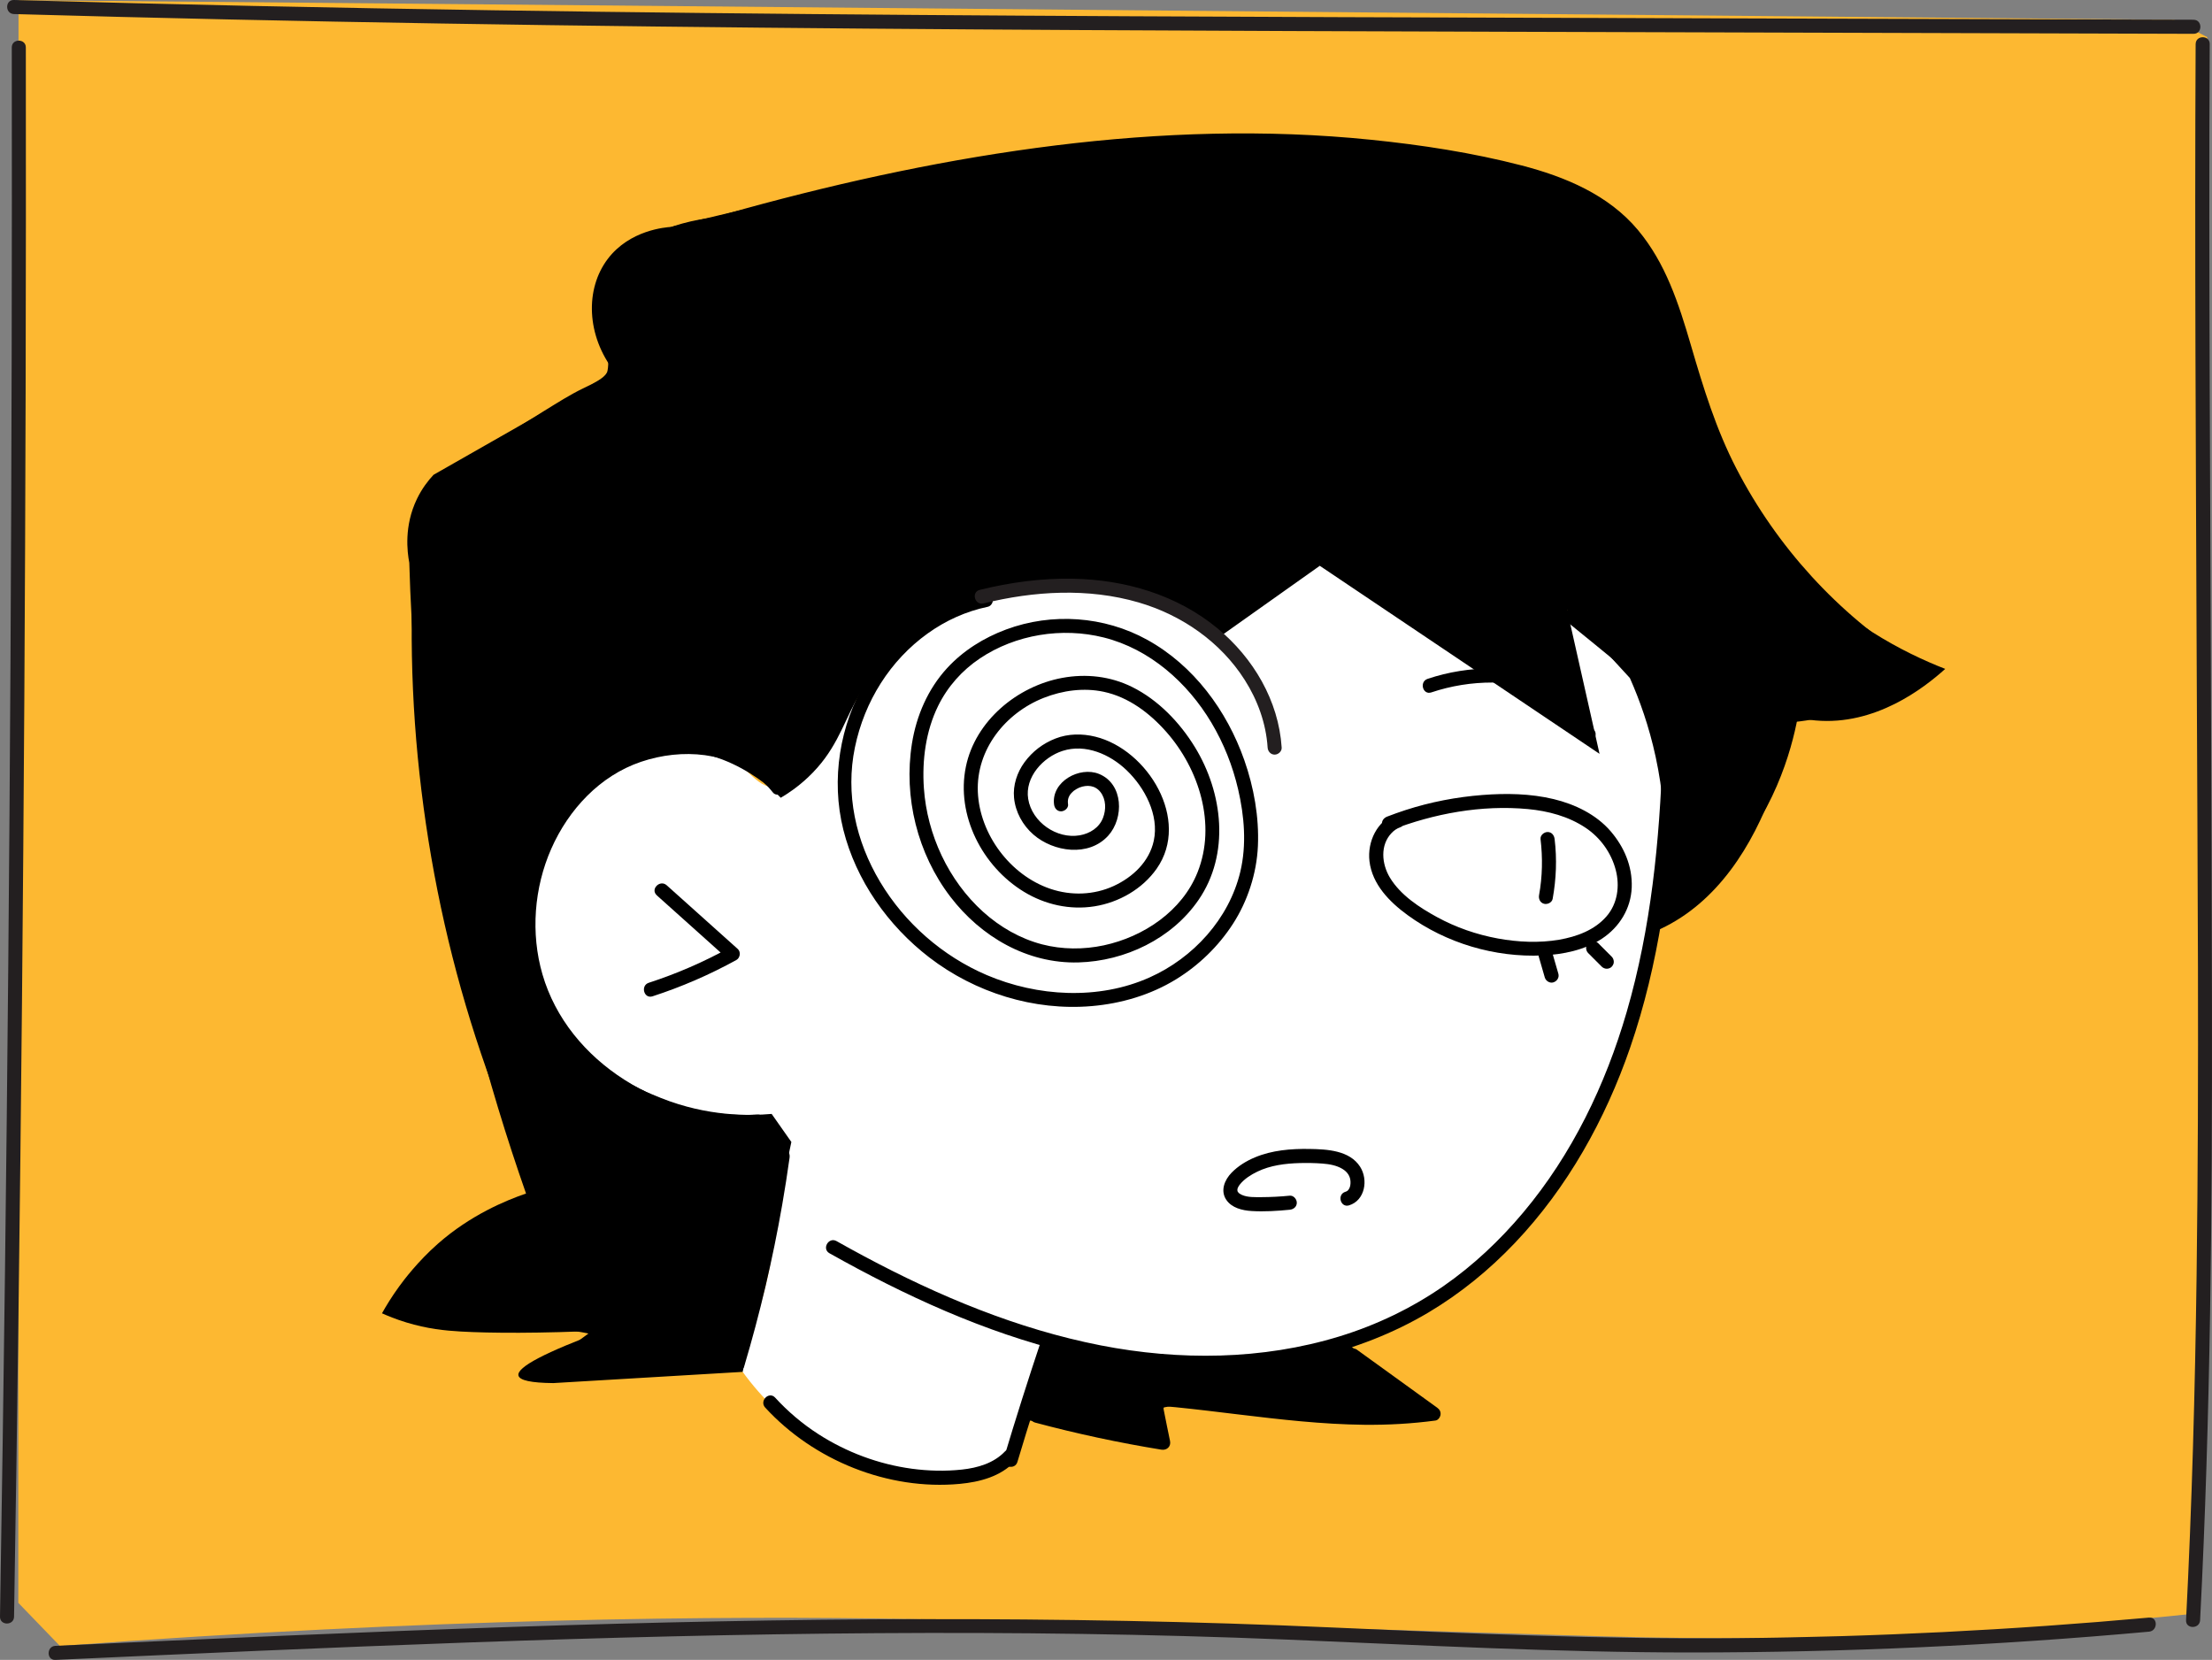 <?xml version="1.0" encoding="UTF-8"?><svg id="Layer_2" xmlns="http://www.w3.org/2000/svg" width="786.84" height="590.41" viewBox="0 0 786.84 590.41"><rect x="0" y="0" width="786.84" height="590.41" fill="#808080" stroke="none"/><defs><style>.cls-1{fill:#fdb831;}.cls-1,.cls-2,.cls-3,.cls-4{stroke-width:0px;}.cls-3{fill:#fff;}.cls-4{fill:#231f20;}</style></defs><g id="Layer_9"><path class="cls-1" d="M6.59.04c-.03,190.02-.05,380.04-.08,570.07,4.94,5.11,9.87,10.22,14.81,15.34,132.91-9.93,234.38-10.81,304.32-9.57l163.88,3.68h0c71.88,2.09,97.55,3.47,139.44,3.06,66.04-.65,119.23-5.21,152.77-8.79,1.14-186.87,2.27-373.75,3.41-560.62-3.92-2.05-7.84-4.11-11.75-6.16C517.79,4.7,262.19,2.37,6.59.04Z"/><path class="cls-3" d="M276.75,280.15c-9.26.39-10.52-9.65-23.5-13.55-17.64-5.3-38.5,6.27-50.02,18.91-22.17,24.32-13.9,57.21-13.06,60.3,6.59,24.49,25.61,36.92,33.7,42.23,20.8,13.66,41.67,14.75,50.39,14.71,1.17,6.8,1.96,14.51,1.94,22.97-.06,25.74-7.58,46.4-13.88,59.6,7.83,11.54,16.3,18.86,22.14,23.16,7.7,5.69,29.01,21.41,55.01,16.96,8.76-1.5,15.51-4.86,19.77-7.4,4.5-13.47,8.99-26.94,13.49-40.41,10.97,2.94,26.3,6.07,44.78,6.74,12.49.45,38.17,1.39,65.56-8.58,43.97-16.01,67.15-50.96,75.65-63.78,19.73-29.76,24.58-56.81,31.06-92.99.39-2.18,3.98-22.95,2.24-49.78-.97-14.89-2.85-20.54-4.99-24.86-8.1-16.39-24.59-23.43-32.32-26.11,4,14.57,8,29.14,12,43.71-30.89-21.24-61.78-42.47-92.67-63.71-14.41,8.29-28.82,16.59-43.24,24.88-6.68-4.24-17.59-10.03-32.09-13-7.16-1.47-30.45-5.92-54.69,5.09-14.37,6.53-23.12,15.78-31.49,24.63-21.49,22.73-23.79,39.76-35.78,40.27Z"/><path class="cls-2" d="M238.89,80.7c-2.27.14-14.89,1.15-22.65,11.33-8.23,10.78-7.63,27.45,2.34,40.17-21.45,12.23-42.91,24.46-64.36,36.68-1.93,2.06-4.14,4.9-5.93,8.63-4.61,9.6-3.44,18.78-2.7,22.65.74,26.06,2.93,54.64,7.36,85.24,7.8,53.82,20.65,100.55,34.17,139.12-7.19,2.47-19.75,7.66-31.28,17.8-7.3,6.41-12.35,13.19-13.84,15.24-2.66,3.66-4.67,6.98-6.12,9.57,1.89.84,4.86,2.09,8.63,3.24,7.49,2.29,13.81,2.92,19.42,3.24,10.32.59,28.31.72,51.14-.41-21.08,7.76-31.3,13.11-30.65,16.05.38,1.73,4.52,2.63,12.4,2.7,22.45-1.33,44.91-2.66,67.36-3.99l17.32-81.77c-2.34-3.33-4.67-6.65-7.01-9.98-8.03.71-22.83.93-39.37-5.66-7.42-2.96-28.17-11.24-39.91-33.44-1.61-3.04-17.07-33.49-.81-62.02,2.45-4.3,13.3-23.28,36.15-27.5,26.92-4.96,45.89,14.78,47.18,16.17,2.43-1.43,5.99-3.77,9.71-7.28,9.61-9.08,11.98-17.85,17.04-27.3,6.79-12.66,16.24-19.82,22.15-24.42,19.07-14.83,40.56-16.23,46.59-16.57,31.33-1.82,53.7,13.94,60.03,18.74,12.07-8.56,24.14-17.12,36.22-25.68,33.17,22.29,66.34,44.58,99.51,66.88-3.85-17.1-7.71-34.21-11.56-51.31,7.45,8.11,14.9,16.23,22.35,24.34,3.44,7.74,6.81,17.13,9.17,28.04,5.27,24.36,3.16,45.32.51,59.06,6.75-4.03,14.67-9.76,22.34-17.85,19.28-20.34,25.45-43.46,27.67-55.17,2.21.51,4.34.84,6.38,1.02,21.19,1.88,38.4-11.4,46.11-18.34-14.71-5.73-36.23-16.69-54.85-37.49,0,0-22.73-25.56-35-66.6-.02-.08-.04-.14-.05-.18-4.75-16.08-5.42-26.46-14.84-40.92-7.6-11.68-16.62-19.43-23.08-24.17-18.1-5.65-44.52-12.57-76.99-16.39-59.41-6.98-107.54,1.12-166.58,11.21-22.98,3.93-50.58,9.43-81.64,17.31Z"/><path class="cls-2" d="M372.72,477.63c-2.93,9.08-5.87,18.15-8.8,27.23,16.62,2.79,33.24,5.59,49.86,8.38-.07-5.01-.15-10.03-.22-15.04,3.52.18,8.77.49,15.14,1.02,18.56,1.56,28.81,3.56,37.78,4.59,10.17,1.17,24.83,1.82,43.46-.92-10.42-8.53-20.84-17.06-31.26-25.59-10.81,3.35-24.4,6.47-40.24,7.63-27.69,2.03-50.57-2.75-65.72-7.3Z"/><g id="Layer_8"><path class="cls-2" d="M591.39,268.08c-1.04,30.96-4.09,62.09-12.77,91.93-7.51,25.82-19.41,50.58-36.78,71.26-8.3,9.89-17.79,18.84-28.41,26.21-11.33,7.85-23.82,13.83-36.99,17.87-27.44,8.41-56.96,8.66-85,3.17-29.51-5.79-57.49-17.5-83.92-31.61-3.34-1.78-6.65-3.6-9.95-5.46-2.81-1.58-5.33,2.74-2.52,4.32,26.8,15.06,55.1,28.09,85.07,35.37,28.6,6.95,58.75,8.42,87.56,1.74,14.18-3.29,27.95-8.62,40.47-16.06,11.33-6.74,21.66-15.18,30.73-24.73,18.69-19.68,32.15-43.85,40.97-69.41,10.3-29.87,14.44-61.51,16.06-92.95.2-3.88.36-7.76.49-11.65.11-3.22-4.89-3.21-5,0h0Z"/><path class="cls-2" d="M276.04,410.48c-2.72,19.49-6.58,38.82-11.56,57.86-1.43,5.46-2.96,10.9-4.57,16.31-.92,3.09,3.9,4.41,4.82,1.33,5.62-18.86,10.14-38.05,13.51-57.44.97-5.56,1.84-11.14,2.62-16.73.19-1.34-.33-2.68-1.75-3.08-1.17-.32-2.89.4-3.08,1.75h0Z"/><path class="cls-2" d="M370.31,476.96c-4.63,13.83-9.04,27.73-13.22,41.7-.92,3.09,3.9,4.41,4.82,1.33,4.18-13.97,8.59-27.87,13.22-41.7,1.02-3.06-3.8-4.37-4.82-1.33h0Z"/><path class="cls-2" d="M357.47,516.27c-3.96,4.17-9.71,5.84-15.29,6.44-5.9.64-11.95.49-17.82-.3-11.81-1.59-23.23-5.86-33.25-12.3-5.67-3.65-10.83-8.02-15.38-12.99-2.18-2.38-5.71,1.17-3.54,3.54,17.24,18.79,43.71,29.52,69.21,27.14,7.14-.67,14.51-2.61,19.6-7.99,2.21-2.34-1.32-5.88-3.54-3.54h0Z"/><path class="cls-2" d="M278.52,278.38c-10.69-13.44-29.33-17.27-45.53-13.95s-30.13,14.62-38.28,29.08-11.02,31.71-8.06,48.01c3.12,17.18,13.42,32.21,27.14,42.77,13.97,10.75,31.5,16.94,49.12,17.3,2.17.04,4.33,0,6.49-.14,3.2-.2,3.22-5.2,0-5-16.57,1.04-33.23-3.43-47.21-12.34s-24.68-21.88-29.23-37.54c-4.24-14.59-2.99-30.82,3.15-44.71,6.14-13.9,17.27-25.94,31.9-30.89s31.65-3.61,43.08,6.79c1.41,1.28,2.7,2.68,3.89,4.17.84,1.06,2.66.88,3.54,0,1.04-1.04.84-2.48,0-3.54h0Z"/><path class="cls-2" d="M233.61,318.44c8.42,7.55,16.85,15.1,25.27,22.65l.51-3.93c-9.13,5.03-18.69,9.18-28.6,12.4-3.05.99-1.74,5.82,1.33,4.82,10.31-3.35,20.3-7.68,29.8-12.91,1.36-.75,1.69-2.86.51-3.93-8.42-7.55-16.85-15.1-25.27-22.65-2.39-2.14-5.94,1.38-3.54,3.54h0Z"/><path class="cls-2" d="M494.76,295.3c15.31-5.95,32.32-9.07,48.75-7.52,7.21.68,14.46,2.6,20.52,6.66,5.25,3.51,9.13,8.9,10.72,15.02,1.48,5.7.65,11.95-3.31,16.5-4.25,4.89-10.58,7.2-16.8,8.28-7.12,1.23-14.69.87-21.78-.42-7.6-1.39-14.97-3.94-21.75-7.65-6.24-3.41-12.91-7.77-16.68-13.97-2.94-4.85-3.6-11.61.63-15.97.84-.87,1.84-1.56,2.99-1.96,1.27-.45,2.12-1.71,1.75-3.08-.34-1.23-1.8-2.2-3.08-1.75-6.85,2.41-10.4,9.91-9.58,16.89.98,8.25,7.15,14.49,13.56,19.16,13.71,9.99,31.05,15.13,47.99,14.35,7.31-.34,14.97-1.89,21.16-5.97s10.31-10.69,10.58-18.27-2.79-14.44-7.47-19.9c-5.15-6.01-12.72-9.64-20.31-11.47-8.25-1.98-16.89-2.12-25.32-1.46-9.27.72-18.48,2.49-27.33,5.35-2.22.72-4.41,1.5-6.58,2.34-1.26.49-2.13,1.68-1.75,3.08.33,1.2,1.81,2.24,3.08,1.75h0Z"/><path class="cls-2" d="M547.99,298.44c.8,6.63.67,13.37-.52,19.94-.24,1.33.36,2.7,1.75,3.08,1.21.33,2.83-.41,3.08-1.75,1.28-7.03,1.56-14.18.7-21.27-.16-1.34-1.03-2.5-2.5-2.5-1.23,0-2.66,1.15-2.5,2.5h0Z"/><path class="cls-2" d="M564.93,338.99c1.62,1.62,3.24,3.24,4.85,4.85.45.45,1.13.73,1.77.73s1.35-.27,1.77-.73.76-1.1.73-1.77-.25-1.29-.73-1.77c-1.62-1.62-3.24-3.24-4.85-4.85-.45-.45-1.13-.73-1.77-.73s-1.35.27-1.77.73-.76,1.1-.73,1.77.25,1.29.73,1.77h0Z"/><path class="cls-2" d="M547.37,340.29c.71,2.46,1.42,4.91,2.13,7.37.36,1.26,1.78,2.17,3.08,1.75s2.14-1.73,1.75-3.08c-.71-2.46-1.42-4.91-2.13-7.37-.36-1.26-1.78-2.17-3.08-1.75s-2.14,1.73-1.75,3.08h0Z"/><path class="cls-2" d="M479.88,428.73c5.7-1.74,6.89-9.12,3.93-13.73-3.75-5.85-11.77-6.22-17.99-6.33-6.57-.11-13.36.44-19.46,3.01-3.05,1.28-5.95,3.06-8.27,5.44-2.48,2.54-4.06,6.37-1.9,9.62,1.95,2.92,5.74,3.81,9.03,4.01,4.5.27,9.09-.02,13.57-.46,1.34-.13,2.5-1.05,2.5-2.5,0-1.25-1.15-2.63-2.5-2.5-3.34.33-6.7.51-10.06.52-2.3,0-4.88.13-6.96-.79-.29-.13-.91-.5-.99-.57.04.03-.54-.61-.35-.34,0,0-.24-.4-.13-.16-.44-.97.18-1.95.78-2.69,1.59-1.97,3.9-3.42,6.15-4.51,4.65-2.26,9.99-2.92,15.1-3.06,2.69-.07,5.4-.03,8.09.18,2.42.19,4.95.61,7.07,1.88,1.88,1.13,2.82,2.68,2.9,4.51.04.96-.1,1.81-.41,2.4-.42.8-.7,1.03-1.41,1.25-3.07.94-1.76,5.77,1.33,4.82h0Z"/><path class="cls-2" d="M553.95,241.57c-14.84-5.05-31.27-5.08-46.13-.11-3.04,1.02-1.73,5.85,1.33,4.82,14.09-4.72,29.41-4.67,43.47.11,3.05,1.04,4.36-3.79,1.33-4.82h0Z"/><path class="cls-2" d="M379.92,286.1c-.11-.88-.07-1.48.08-2.04s.41-1.11.92-1.77c-.13.17.38-.4.5-.51.07-.07.69-.62.54-.5.57-.44,1.57-.99,1.99-1.15,2.76-1.07,5.63-.81,7.51,1.61,2,2.59,2.06,6.21.87,9.23-1.34,3.41-4.61,5.51-8.24,6.14-8.21,1.42-17.02-4.7-18.35-12.96-1.24-7.71,5.29-14.83,12.22-17.06,8.17-2.63,16.88,1.2,22.79,6.87,6.44,6.17,11.63,15.92,9.67,25.06-1.6,7.47-7.48,12.99-14.22,16.1-7.1,3.27-15.17,3.52-22.53,1.04-14.31-4.82-25.21-19.42-25.84-34.48-.63-15.05,9.77-28.06,23.42-33.45,6.79-2.68,14.28-3.68,21.36-2.17,8.85,1.89,16.32,7.55,22.23,14.23,11.72,13.25,17.91,32.95,11.16,49.95-5.47,13.79-19.17,22.97-33.35,26.01-7.2,1.54-14.83,1.51-21.97-.35-7.79-2.03-14.99-6.18-20.96-11.56-12.34-11.14-19.93-27.44-21.08-43.99-.69-9.92.66-20.32,5.09-29.31,3.36-6.83,8.51-12.61,14.83-16.84,12.73-8.53,29.24-11.17,44.06-7.45,16.36,4.1,29.78,16.03,38.29,30.29,4.39,7.36,7.57,15.38,9.51,23.72,2.22,9.52,3.06,19.76.77,29.34-4.02,16.76-16.73,30.64-32.31,37.59-18.12,8.09-39.86,6.83-57.89-.87-15.67-6.7-29.15-18.49-37.9-33.11s-12.39-31.39-8.99-47.84,12.57-31,25.9-40.56c6.42-4.6,13.63-7.87,21.36-9.48,1.32-.27,2.09-1.83,1.75-3.08-.38-1.37-1.75-2.02-3.08-1.75-17.81,3.69-32.89,15.9-42.08,31.35s-12.45,34.84-7.96,52.8,15.87,34.09,30.57,45.4c16.28,12.52,37.26,19.09,57.8,17.31,10.52-.91,20.89-3.96,29.92-9.49,8.11-4.97,15.11-11.74,20.28-19.73s8.47-17.86,8.9-27.74c.45-10.29-1.44-20.86-4.85-30.55-6.19-17.61-18.03-33.69-34.57-42.8-15.24-8.41-33.84-9.71-50.16-3.64-7.9,2.94-15.25,7.5-20.98,13.74-6.83,7.44-10.93,16.93-12.51,26.86-3.02,19.04,1.96,39.13,13.68,54.47,10.87,14.23,27.36,23.85,45.58,23.35,16.55-.46,33.18-8.41,42.67-22.2,11.26-16.35,8.71-38.11-1.29-54.41-5.38-8.77-13.04-16.76-22.33-21.37-7.73-3.83-16.37-4.79-24.83-3.23-16,2.95-30.93,15.26-34.29,31.59-3.56,17.3,5.86,35.49,20.66,44.5,7.51,4.57,16.35,6.55,25.06,5.17s17.08-6.15,22.17-13.42c12.11-17.31-3.19-42.32-21.83-46.92-4.66-1.15-9.66-1.11-14.16.64s-8.23,4.61-11.05,8.45c-2.63,3.58-4.15,8.18-3.72,12.64.49,5.07,3.08,9.77,6.91,13.1,7.14,6.19,19.67,8.03,26.59.38,5.68-6.28,5.44-18.44-3.28-21.97-6.91-2.79-16.98,2.72-15.99,10.81.16,1.34,1.03,2.5,2.5,2.5,1.22,0,2.67-1.15,2.5-2.5h0Z"/><path class="cls-2" d="M464.59,196.56c-10.77,8.19-21.79,16.05-33.04,23.55-2.66,1.78-.16,6.11,2.52,4.32,11.26-7.5,22.28-15.36,33.04-23.55,1.07-.82,1.64-2.15.9-3.42-.62-1.06-2.34-1.72-3.42-.9h0Z"/><path class="cls-2" d="M472.77,200.44c23.04,17.19,46.57,33.73,70.54,49.6,6.83,4.52,13.7,8.98,20.6,13.39,2.72,1.74,5.23-2.59,2.52-4.32-24.22-15.48-48.01-31.64-71.33-48.46-6.64-4.79-13.25-9.64-19.81-14.53-1.08-.81-2.79-.18-3.42.9-.75,1.28-.19,2.61.9,3.42h0Z"/><path class="cls-2" d="M552.28,218.94c3.08,14.19,6.15,28.38,9.23,42.57.68,3.14,5.5,1.81,4.82-1.33-3.08-14.19-6.15-28.38-9.23-42.57-.68-3.14-5.5-1.81-4.82,1.33h0Z"/><path class="cls-2" d="M557.03,220.84c6.81,5.59,13.74,11.05,20.43,16.79,2.87,2.46,5.66,5.12,7.62,8.38s2.94,6.74,3.56,10.36c.72,4.24.79,8.58.87,12.87.06,3.21,5.06,3.22,5,0-.16-8.1-.46-16.51-4.11-23.92s-10.98-12.57-17.3-17.76c-4.17-3.42-8.35-6.84-12.52-10.27-1.04-.86-2.51-1.02-3.54,0-.88.88-1.05,2.68,0,3.54h0Z"/><path class="cls-2" d="M215,114.67c.22,3.01.67,6,.98,9,.26,2.59.63,5.59.14,8.1-.04.2-.09.4-.16.59-.14.41.28-.46-.1.19-.24.41-.35.56-.51.75-.63.71-1.21,1.16-1.91,1.64-1.81,1.21-3.78,2.14-5.74,3.07-4.92,2.34-9.55,5.34-14.19,8.18-5.6,3.44-11.15,6.97-16.62,10.61-6.18,4.11-12.28,8.36-18.29,12.72-1.09.79-1.63,2.17-.9,3.42.63,1.08,2.32,1.69,3.42.9,11.07-8.04,22.44-15.66,34.09-22.83,4.91-3.02,9.8-6.21,15.01-8.69,3.69-1.76,8.35-3.76,10.18-7.7,1.33-2.87.96-6.58.7-9.64-.29-3.45-.86-6.86-1.1-10.32-.1-1.35-1.08-2.5-2.5-2.5-1.28,0-2.6,1.15-2.5,2.5h0Z"/><path class="cls-2" d="M148.11,185.35c-1.35,15.91-1.89,31.89-1.59,47.86.3,16.04,1.44,32.07,3.39,47.99s4.68,31.75,8.22,47.4,7.85,30.97,12.96,46.1,11.09,30.26,17.79,44.91c.81,1.78,1.64,3.56,2.48,5.33.58,1.22,2.33,1.54,3.42.9,1.25-.73,1.48-2.2.9-3.42-6.76-14.32-12.77-28.98-18-43.92s-9.74-30.27-13.44-45.73-6.57-30.81-8.67-46.42-3.41-31.62-3.91-47.5-.17-31.8.98-47.65c.14-1.95.3-3.91.46-5.86.11-1.35-1.23-2.5-2.5-2.5-1.45,0-2.39,1.15-2.5,2.5h0Z"/><path class="cls-2" d="M182.1,429.42c-13.31,11.49-26.62,22.97-39.92,34.46-1.5,1.3-.56,3.64,1.1,4.18,18.03,5.85,37.19,3.14,55.76,4.76,5.2.45,10.35,1.31,15.37,2.78l-.6-4.57c-6.02,4.41-12.04,8.83-18.06,13.24-2.02,1.48-1.31,4.45,1.26,4.66,18.86,1.5,37.85,1.13,56.64-1.09,1.34-.16,2.5-1.04,2.5-2.5,0-1.23-1.15-2.66-2.5-2.5-18.79,2.22-37.78,2.58-56.64,1.09l1.26,4.66c6.02-4.41,12.04-8.83,18.06-13.24,1.68-1.23,1.61-3.92-.6-4.57-18.19-5.32-37.27-2.5-55.87-4.41-5.18-.53-10.3-1.53-15.26-3.13l1.1,4.18c13.31-11.49,26.62-22.97,39.92-34.46,1.02-.88.91-2.63,0-3.54-1.01-1.01-2.51-.88-3.54,0h0Z"/><path class="cls-2" d="M252.89,82.82c36.01-10.36,72.58-18.94,109.68-24.34,36.6-5.33,73.79-7.49,110.73-4.97,18.58,1.26,37.07,3.73,55.29,7.56,15.71,3.3,32.42,7.52,44.77,18.39,11.51,10.13,17.2,24.68,21.59,38.98s8.37,29.51,14.86,43.55c12.99,28.16,33.37,52.82,58.47,71.01,3.07,2.23,6.22,4.35,9.43,6.37,2.73,1.72,5.24-2.6,2.52-4.32-26.48-16.73-48.18-40.58-62.57-68.38-7.24-13.99-11.76-28.74-16.16-43.8s-9.03-29.27-18.84-41.03c-10.49-12.57-25.96-18.99-41.44-23-17.51-4.53-35.57-7.3-53.55-9.13-37.29-3.8-74.98-2.58-112.14,2.01-37.44,4.63-74.39,12.58-110.75,22.55-4.41,1.21-8.81,2.45-13.2,3.71-3.09.89-1.77,5.71,1.33,4.82h0Z"/><path class="cls-2" d="M667.44,242.98c-9.06,4.73-19.02,7.77-29.19,8.83-1.34.14-2.5,1.05-2.5,2.5,0,1.24,1.15,2.64,2.5,2.5,11.1-1.15,21.82-4.34,31.71-9.51,2.85-1.49.33-5.81-2.52-4.32h0Z"/><path class="cls-2" d="M632.02,259.99c-5.65,20.77-13.34,42.1-29.83,56.82-4.21,3.75-8.92,6.89-14.03,9.28-1.22.57-1.53,2.33-.9,3.42.73,1.25,2.19,1.47,3.42.9,20.29-9.52,32.71-29.56,40.17-49.91,2.31-6.29,4.22-12.72,5.98-19.18.85-3.11-3.98-4.44-4.82-1.33h0Z"/><path class="cls-2" d="M480.07,484.37c9.54,6.89,19.07,13.78,28.61,20.67l.6-4.57c-15.53,2.1-31.32,1.49-46.89.06-7.8-.72-15.58-1.65-23.35-2.59-3.89-.47-7.78-.94-11.67-1.39-3.67-.42-7.42-1.05-11.12-1.16-3.43-.11-7.32,1.44-7.37,5.43-.03,2.14.73,4.42,1.15,6.5.45,2.19.89,4.38,1.34,6.57l3.08-3.08c-15.12-2.46-30.11-5.67-44.91-9.63-3.11-.83-4.44,3.99-1.33,4.82,14.8,3.96,29.79,7.17,44.91,9.63,1.92.31,3.48-1.09,3.08-3.08-.73-3.6-1.5-7.19-2.19-10.8-.06-.29-.15-.65-.11-.95.03-.21,0-.09-.05.02.15-.26.29-.21.6-.3,1.1-.31,2.47-.11,3.71.01,7.46.75,14.91,1.67,22.36,2.57,14.85,1.79,29.76,3.52,44.74,3.68,8.49.09,16.96-.38,25.37-1.51.95-.13,1.69-1.22,1.79-2.08.13-1.06-.35-1.88-1.19-2.49-9.54-6.89-19.07-13.78-28.61-20.67-1.1-.79-2.79-.19-3.42.9-.74,1.26-.2,2.63.9,3.42h0Z"/><path class="cls-2" d="M251.75,77.65c-8.11,1.1-15.99,3.67-23.23,7.5-3.37,1.78-7.02,3.77-9.51,6.73s-3.94,6.78-1.71,10.24c1.74,2.69,6.07.19,4.32-2.52-1.35-2.1,1.08-4.56,2.69-5.95,2.49-2.14,5.73-3.73,8.67-5.16,6.32-3.09,13.14-5.07,20.1-6.01,1.34-.18,2.07-1.9,1.75-3.08-.4-1.44-1.73-1.93-3.08-1.75h0Z"/><path class="cls-4" d="M349.85,214.63c17.97-4.43,37.19-5.58,55.13-.36,15.34,4.47,29.19,14.02,37.81,27.61,4.59,7.23,7.57,15.46,8.12,24.03.09,1.35,1.09,2.5,2.5,2.5,1.29,0,2.59-1.15,2.5-2.5-1.07-16.69-10.1-31.91-22.86-42.44-14.46-11.93-32.87-17.28-51.43-17.63-11.14-.21-22.3,1.31-33.1,3.97-3.12.77-1.8,5.59,1.33,4.82h0Z"/><path class="cls-4" d="M781.02,15.66c-.38,73.04.09,146.08.37,219.12.28,72.95.94,145.92-.03,218.87-.54,40.9-1.66,81.79-3.75,122.63-.17,3.22,4.84,3.21,5,0,3.74-72.8,4.32-145.7,4.22-218.58-.11-73.04-.55-146.08-.8-219.11-.14-40.98-.22-81.95,0-122.93.02-3.22-4.98-3.22-5,0h0Z"/><path class="cls-4" d="M780.3,7.02c-101.1-.3-202.2-.57-303.3-.92-100.61-.36-201.22-.92-301.82-2.45C118.43,2.79,61.69,1.62,4.96,0c-3.22-.09-3.22,4.91,0,5,101.08,2.88,202.2,4.35,303.32,5.18,100.6.82,201.21,1.03,301.81,1.34,56.73.17,113.47.34,170.2.51,3.22,0,3.22-4.99,0-5h0Z"/><path class="cls-4" d="M4.19,16.88c.1,72.79-.05,145.59-.46,218.38-.4,72.42-1.06,144.84-1.96,217.25C1.26,493.36.67,534.21,0,575.05c-.05,3.22,4.95,3.22,5,0,1.19-72.78,2.13-145.57,2.82-218.36.68-72.42,1.12-144.84,1.3-217.26.1-40.85.13-81.71.07-122.56,0-3.22-5-3.22-5,0h0Z"/><path class="cls-4" d="M764.43,575.36c-48.66,4.41-97.49,6.87-146.35,7.32-48.25.45-96.38-1.67-144.56-3.82-96.85-4.34-193.76-3.45-290.63-.21-54.42,1.82-108.81,4.29-163.19,6.76-3.2.15-3.22,5.15,0,5,97.39-4.43,194.81-8.85,292.31-9.51,48.46-.33,96.92.29,145.35,2.27s96.24,4.61,144.45,4.6c54.29-.01,108.56-2.5,162.63-7.4,3.18-.29,3.21-5.29,0-5h0Z"/></g></g></svg>